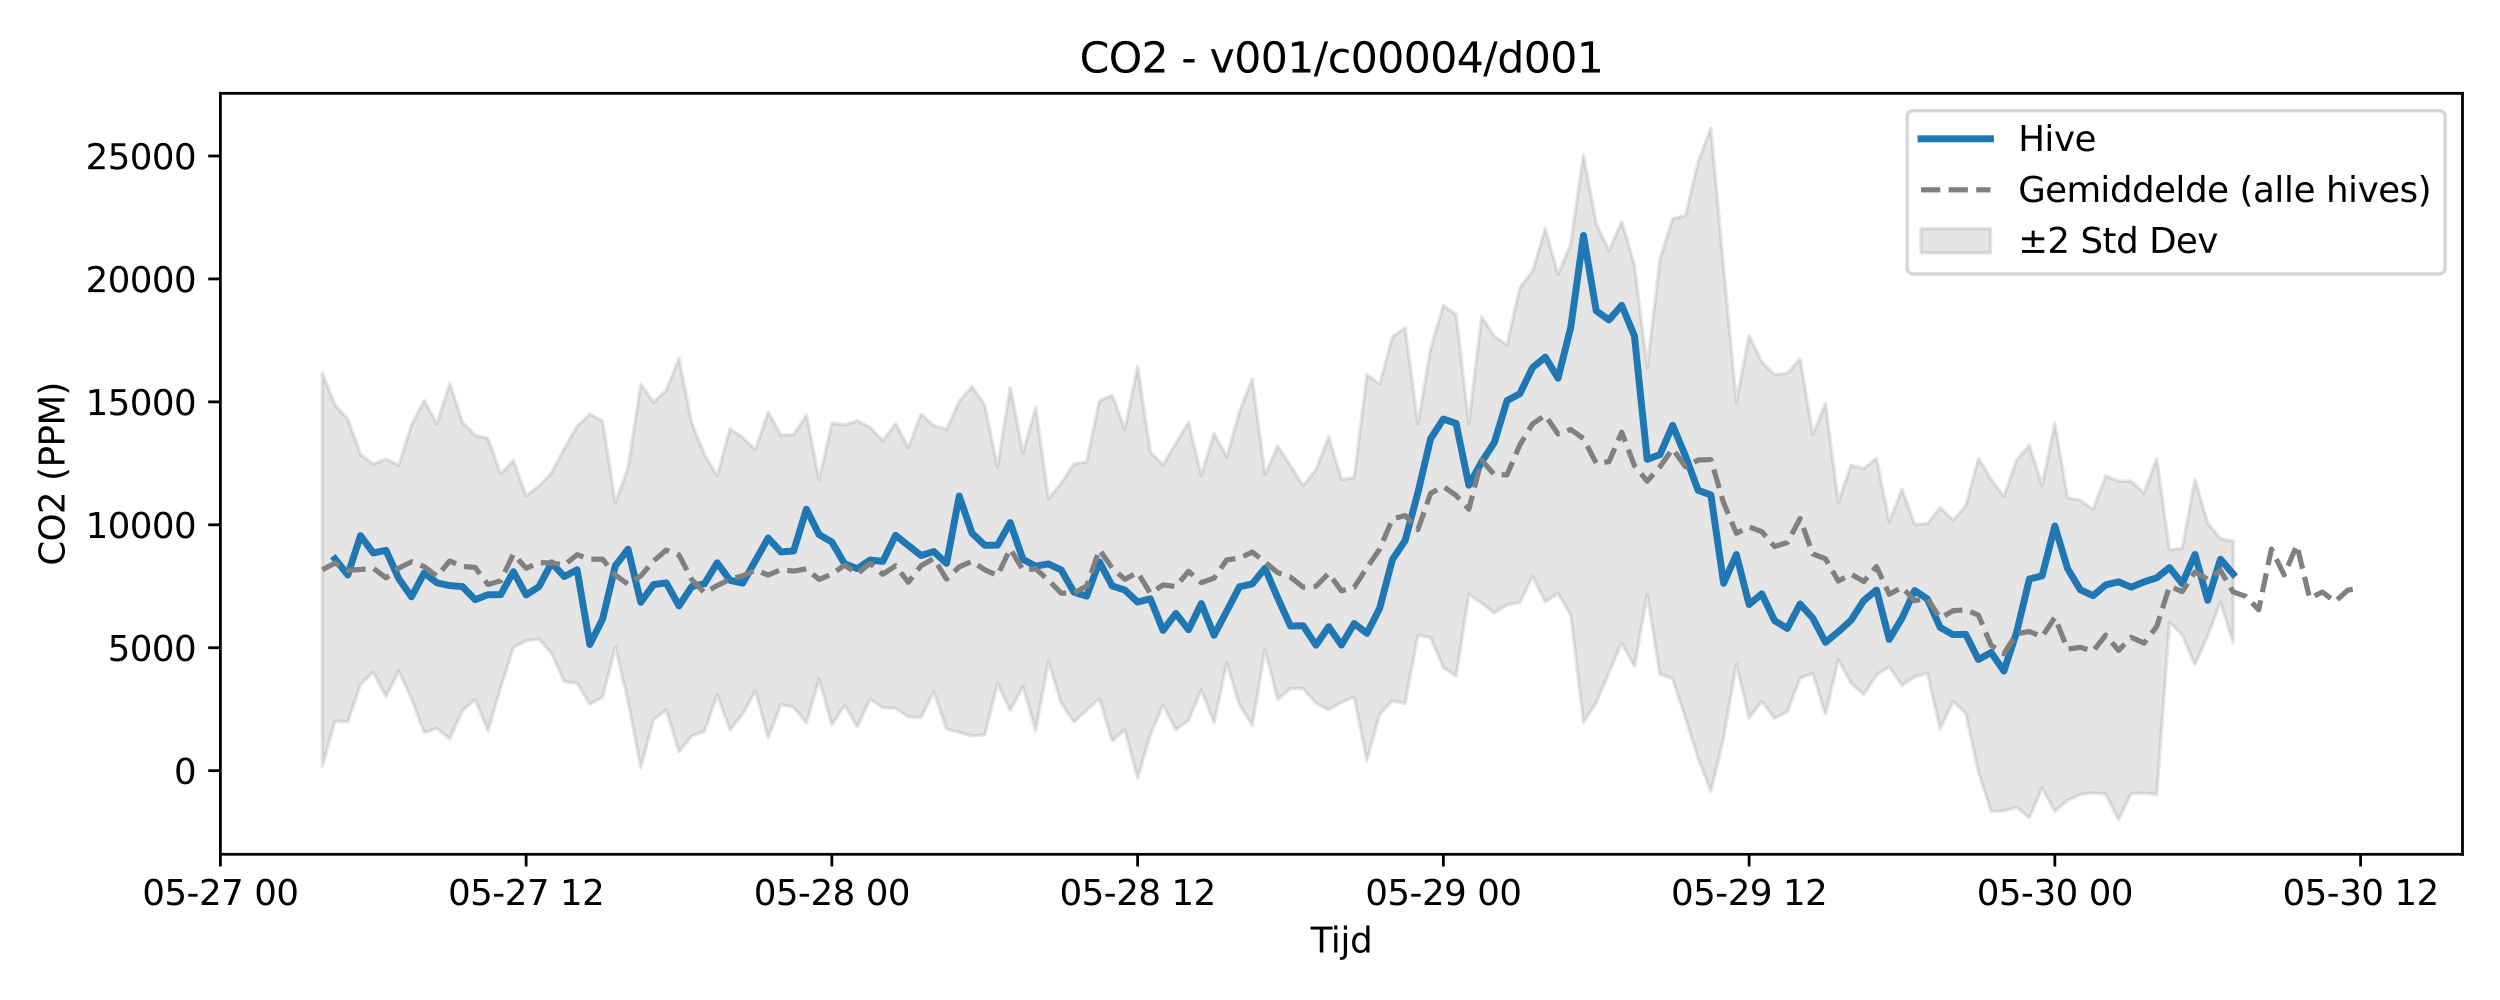 <?xml version="1.0" encoding="utf-8" standalone="no"?>
<!DOCTYPE svg PUBLIC "-//W3C//DTD SVG 1.1//EN"
  "http://www.w3.org/Graphics/SVG/1.1/DTD/svg11.dtd">
<svg xmlns:xlink="http://www.w3.org/1999/xlink" width="720pt" height="288pt" viewBox="0 0 720 288" xmlns="http://www.w3.org/2000/svg" version="1.1">
 <defs>
  <style type="text/css">*{stroke-linejoin: round; stroke-linecap: butt}</style>
 </defs>
 <g id="figure_1">
  <g id="patch_1">
   <path d="M 0 288 
L 720 288 
L 720 0 
L 0 0 
z
" style="fill: #ffffff"/>
  </g>
  <g id="axes_1">
   <g id="patch_2">
    <path d="M 63.47 246.04 
L 709.2 246.04 
L 709.2 26.88 
L 63.47 26.88 
z
" style="fill: #ffffff"/>
   </g>
   <g id="FillBetweenPolyCollection_1">
    <defs>
     <path id="mf452b718b9" d="M 92.821 -180.605 
L 92.821 -67.205 
L 96.49 -80.352 
L 100.159 -80.079 
L 103.828 -90.884 
L 107.497 -94.434 
L 111.166 -87.355 
L 114.835 -94.795 
L 118.504 -86.81 
L 122.173 -77.011 
L 125.842 -78.221 
L 129.511 -75.209 
L 133.179 -83.347 
L 136.848 -86.544 
L 140.517 -77.57 
L 144.186 -89.928 
L 147.855 -101.515 
L 151.524 -103.474 
L 155.193 -103.952 
L 158.862 -99.806 
L 162.531 -91.634 
L 166.2 -91.291 
L 169.869 -85.16 
L 173.538 -87.204 
L 177.207 -101.662 
L 180.875 -86.155 
L 184.544 -66.9 
L 188.213 -80.777 
L 191.882 -83.498 
L 195.551 -71.537 
L 199.22 -76.004 
L 202.889 -77.448 
L 206.558 -87.872 
L 210.227 -77.842 
L 213.896 -82.345 
L 217.565 -89.083 
L 221.234 -75.533 
L 224.903 -85.14 
L 228.571 -84.278 
L 232.24 -79.847 
L 235.909 -92.404 
L 239.578 -79.21 
L 243.247 -84.878 
L 246.916 -78.682 
L 250.585 -86.652 
L 254.254 -84.161 
L 257.923 -84.034 
L 261.592 -81.567 
L 265.261 -81.365 
L 268.93 -88.847 
L 272.598 -78.066 
L 276.267 -77.091 
L 279.936 -76.034 
L 283.605 -76.361 
L 287.274 -91.147 
L 290.943 -83.433 
L 294.612 -90.25 
L 298.281 -77.63 
L 301.95 -97.513 
L 305.619 -85.509 
L 309.288 -80.078 
L 312.957 -83.429 
L 316.626 -86.857 
L 320.294 -74.6 
L 323.963 -77.876 
L 327.632 -63.833 
L 331.301 -76.466 
L 334.97 -84.941 
L 338.639 -77.831 
L 342.308 -80.529 
L 345.977 -89.339 
L 349.646 -79.863 
L 353.315 -97.109 
L 356.984 -84.998 
L 360.653 -79.136 
L 364.321 -100.912 
L 367.99 -86.602 
L 371.659 -89.736 
L 375.328 -89.649 
L 378.997 -85.564 
L 382.666 -83.564 
L 386.335 -85.782 
L 390.004 -87.259 
L 393.673 -68.978 
L 397.342 -82.299 
L 401.011 -86.182 
L 404.68 -85.437 
L 408.349 -105.069 
L 412.017 -104.347 
L 415.686 -95.779 
L 419.355 -93.243 
L 423.024 -116.893 
L 426.693 -114.273 
L 430.362 -111.429 
L 434.031 -113.856 
L 437.7 -114.488 
L 441.369 -121.96 
L 445.038 -114.664 
L 448.707 -117.156 
L 452.376 -110.87 
L 456.044 -79.967 
L 459.713 -85.625 
L 463.382 -94.312 
L 467.051 -102.833 
L 470.72 -96.099 
L 474.389 -116.705 
L 478.058 -93.804 
L 481.727 -92.468 
L 485.396 -81.259 
L 489.065 -69.611 
L 492.734 -60.109 
L 496.403 -75.412 
L 500.072 -96.716 
L 503.74 -81.262 
L 507.409 -86.041 
L 511.078 -81.113 
L 514.747 -82.991 
L 518.416 -92.657 
L 522.085 -94.138 
L 525.754 -82.275 
L 529.423 -98.045 
L 533.092 -91.277 
L 536.761 -87.969 
L 540.43 -93.651 
L 544.099 -96.01 
L 547.768 -90.601 
L 551.436 -93.094 
L 555.105 -94.048 
L 558.774 -78.069 
L 562.443 -86.016 
L 566.112 -82.628 
L 569.781 -65.707 
L 573.45 -54.339 
L 577.119 -54.461 
L 580.788 -55.459 
L 584.457 -52.501 
L 588.126 -61.115 
L 591.795 -54.351 
L 595.463 -57.474 
L 599.132 -59.194 
L 602.801 -59.665 
L 606.47 -59.236 
L 610.139 -51.922 
L 613.808 -59.51 
L 617.477 -59.519 
L 621.146 -59.185 
L 624.815 -108.754 
L 628.484 -105.148 
L 632.153 -96.533 
L 635.822 -104.92 
L 639.491 -114.615 
L 643.159 -102.9 
L 643.159 -132.134 
L 643.159 -132.134 
L 639.491 -132.834 
L 635.822 -137.356 
L 632.153 -149.985 
L 628.484 -130.087 
L 624.815 -129.614 
L 621.146 -155.959 
L 617.477 -146.004 
L 613.808 -149.406 
L 610.139 -149.436 
L 606.47 -150.958 
L 602.801 -141.299 
L 599.132 -143.921 
L 595.463 -144.647 
L 591.795 -166.044 
L 588.126 -148.123 
L 584.457 -159.74 
L 580.788 -155.511 
L 577.119 -144.999 
L 573.45 -149.956 
L 569.781 -155.989 
L 566.112 -142.169 
L 562.443 -138.175 
L 558.774 -141.848 
L 555.105 -137.223 
L 551.436 -136.939 
L 547.768 -147.134 
L 544.099 -137.682 
L 540.43 -156.021 
L 536.761 -153.066 
L 533.092 -154.062 
L 529.423 -143.249 
L 525.754 -171.839 
L 522.085 -162.817 
L 518.416 -184.66 
L 514.747 -180.505 
L 511.078 -180.117 
L 507.409 -183.712 
L 503.74 -191.276 
L 500.072 -172.127 
L 496.403 -210.959 
L 492.734 -251.158 
L 489.065 -241.408 
L 485.396 -225.926 
L 481.727 -225.001 
L 478.058 -213.296 
L 474.389 -182.097 
L 470.72 -211.705 
L 467.051 -224.202 
L 463.382 -215.77 
L 459.713 -223.6 
L 456.044 -243.381 
L 452.376 -217.744 
L 448.707 -208.855 
L 445.038 -222.185 
L 441.369 -209.898 
L 437.7 -205.158 
L 434.031 -188.669 
L 430.362 -191.163 
L 426.693 -196.76 
L 423.024 -165.791 
L 419.355 -197.408 
L 415.686 -199.968 
L 412.017 -187.496 
L 408.349 -165.863 
L 404.68 -193.607 
L 401.011 -190.905 
L 397.342 -177.331 
L 393.673 -180.1 
L 390.004 -150.426 
L 386.335 -149.907 
L 382.666 -162.236 
L 378.997 -152.732 
L 375.328 -148.13 
L 371.659 -153.864 
L 367.99 -159.556 
L 364.321 -151.336 
L 360.653 -178.876 
L 356.984 -169.478 
L 353.315 -156.447 
L 349.646 -163.149 
L 345.977 -151.06 
L 342.308 -166.396 
L 338.639 -160.348 
L 334.97 -154.122 
L 331.301 -157.829 
L 327.632 -182.429 
L 323.963 -164.435 
L 320.294 -174.186 
L 316.626 -172.56 
L 312.957 -155.024 
L 309.288 -154.322 
L 305.619 -148.813 
L 301.95 -144.352 
L 298.281 -170.691 
L 294.612 -157.504 
L 290.943 -176.449 
L 287.274 -153.391 
L 283.605 -171.41 
L 279.936 -176.645 
L 276.267 -172.44 
L 272.598 -164.359 
L 268.93 -165.436 
L 265.261 -168.775 
L 261.592 -159.021 
L 257.923 -166.053 
L 254.254 -161.055 
L 250.585 -164.935 
L 246.916 -166.779 
L 243.247 -165.581 
L 239.578 -166.134 
L 235.909 -149.813 
L 232.24 -168.463 
L 228.571 -162.782 
L 224.903 -162.73 
L 221.234 -169.278 
L 217.565 -158.537 
L 213.896 -161.987 
L 210.227 -164.539 
L 206.558 -150.838 
L 202.889 -157.084 
L 199.22 -166.16 
L 195.551 -184.771 
L 191.882 -175.615 
L 188.213 -172.114 
L 184.544 -177.334 
L 180.875 -153.309 
L 177.207 -143.114 
L 173.538 -166.723 
L 169.869 -168.718 
L 166.2 -165.216 
L 162.531 -158.896 
L 158.862 -151.909 
L 155.193 -148.005 
L 151.524 -145.187 
L 147.855 -155.361 
L 144.186 -151.526 
L 140.517 -161.764 
L 136.848 -162.598 
L 133.179 -166.408 
L 129.511 -177.631 
L 125.842 -165.878 
L 122.173 -172.642 
L 118.504 -165.562 
L 114.835 -153.962 
L 111.166 -155.771 
L 107.497 -154.308 
L 103.828 -157.093 
L 100.159 -167.416 
L 96.49 -171.3 
L 92.821 -180.605 
z
" style="stroke: #808080; stroke-opacity: 0.2"/>
    </defs>
    <g clip-path="url(#p6fb3790e19)">
     <use xlink:href="#mf452b718b9" x="0" y="288" style="fill: #808080; fill-opacity: 0.2; stroke: #808080; stroke-opacity: 0.2"/>
    </g>
   </g>
   <g id="matplotlib.axis_1">
    <g id="xtick_1">
     <g id="line2d_1">
      <defs>
       <path id="mcb2c4ad301" d="M 0 0 
L 0 3.5 
" style="stroke: #000000; stroke-width: 0.8"/>
      </defs>
      <g>
       <use xlink:href="#mcb2c4ad301" x="63.47" y="246.04" style="stroke: #000000; stroke-width: 0.8"/>
      </g>
     </g>
     <g id="text_1">
      <!-- 05-27 00 -->
      <g transform="translate(40.99 260.638) scale(0.1 -0.1)">
       <defs>
        <path id="DejaVuSans-30" d="M 2034 4250 
Q 1547 4250 1301 3770 
Q 1056 3291 1056 2328 
Q 1056 1369 1301 889 
Q 1547 409 2034 409 
Q 2525 409 2770 889 
Q 3016 1369 3016 2328 
Q 3016 3291 2770 3770 
Q 2525 4250 2034 4250 
z
M 2034 4750 
Q 2819 4750 3233 4129 
Q 3647 3509 3647 2328 
Q 3647 1150 3233 529 
Q 2819 -91 2034 -91 
Q 1250 -91 836 529 
Q 422 1150 422 2328 
Q 422 3509 836 4129 
Q 1250 4750 2034 4750 
z
" transform="scale(0.016)"/>
        <path id="DejaVuSans-35" d="M 691 4666 
L 3169 4666 
L 3169 4134 
L 1269 4134 
L 1269 2991 
Q 1406 3038 1543 3061 
Q 1681 3084 1819 3084 
Q 2600 3084 3056 2656 
Q 3513 2228 3513 1497 
Q 3513 744 3044 326 
Q 2575 -91 1722 -91 
Q 1428 -91 1123 -41 
Q 819 9 494 109 
L 494 744 
Q 775 591 1075 516 
Q 1375 441 1709 441 
Q 2250 441 2565 725 
Q 2881 1009 2881 1497 
Q 2881 1984 2565 2268 
Q 2250 2553 1709 2553 
Q 1456 2553 1204 2497 
Q 953 2441 691 2322 
L 691 4666 
z
" transform="scale(0.016)"/>
        <path id="DejaVuSans-2d" d="M 313 2009 
L 1997 2009 
L 1997 1497 
L 313 1497 
L 313 2009 
z
" transform="scale(0.016)"/>
        <path id="DejaVuSans-32" d="M 1228 531 
L 3431 531 
L 3431 0 
L 469 0 
L 469 531 
Q 828 903 1448 1529 
Q 2069 2156 2228 2338 
Q 2531 2678 2651 2914 
Q 2772 3150 2772 3378 
Q 2772 3750 2511 3984 
Q 2250 4219 1831 4219 
Q 1534 4219 1204 4116 
Q 875 4013 500 3803 
L 500 4441 
Q 881 4594 1212 4672 
Q 1544 4750 1819 4750 
Q 2544 4750 2975 4387 
Q 3406 4025 3406 3419 
Q 3406 3131 3298 2873 
Q 3191 2616 2906 2266 
Q 2828 2175 2409 1742 
Q 1991 1309 1228 531 
z
" transform="scale(0.016)"/>
        <path id="DejaVuSans-37" d="M 525 4666 
L 3525 4666 
L 3525 4397 
L 1831 0 
L 1172 0 
L 2766 4134 
L 525 4134 
L 525 4666 
z
" transform="scale(0.016)"/>
        <path id="DejaVuSans-20" transform="scale(0.016)"/>
       </defs>
       <use xlink:href="#DejaVuSans-30"/>
       <use xlink:href="#DejaVuSans-35" transform="translate(63.623 0)"/>
       <use xlink:href="#DejaVuSans-2d" transform="translate(127.246 0)"/>
       <use xlink:href="#DejaVuSans-32" transform="translate(163.33 0)"/>
       <use xlink:href="#DejaVuSans-37" transform="translate(226.953 0)"/>
       <use xlink:href="#DejaVuSans-20" transform="translate(290.576 0)"/>
       <use xlink:href="#DejaVuSans-30" transform="translate(322.363 0)"/>
       <use xlink:href="#DejaVuSans-30" transform="translate(385.986 0)"/>
      </g>
     </g>
    </g>
    <g id="xtick_2">
     <g id="line2d_2">
      <g>
       <use xlink:href="#mcb2c4ad301" x="151.524" y="246.04" style="stroke: #000000; stroke-width: 0.8"/>
      </g>
     </g>
     <g id="text_2">
      <!-- 05-27 12 -->
      <g transform="translate(129.044 260.638) scale(0.1 -0.1)">
       <defs>
        <path id="DejaVuSans-31" d="M 794 531 
L 1825 531 
L 1825 4091 
L 703 3866 
L 703 4441 
L 1819 4666 
L 2450 4666 
L 2450 531 
L 3481 531 
L 3481 0 
L 794 0 
L 794 531 
z
" transform="scale(0.016)"/>
       </defs>
       <use xlink:href="#DejaVuSans-30"/>
       <use xlink:href="#DejaVuSans-35" transform="translate(63.623 0)"/>
       <use xlink:href="#DejaVuSans-2d" transform="translate(127.246 0)"/>
       <use xlink:href="#DejaVuSans-32" transform="translate(163.33 0)"/>
       <use xlink:href="#DejaVuSans-37" transform="translate(226.953 0)"/>
       <use xlink:href="#DejaVuSans-20" transform="translate(290.576 0)"/>
       <use xlink:href="#DejaVuSans-31" transform="translate(322.363 0)"/>
       <use xlink:href="#DejaVuSans-32" transform="translate(385.986 0)"/>
      </g>
     </g>
    </g>
    <g id="xtick_3">
     <g id="line2d_3">
      <g>
       <use xlink:href="#mcb2c4ad301" x="239.578" y="246.04" style="stroke: #000000; stroke-width: 0.8"/>
      </g>
     </g>
     <g id="text_3">
      <!-- 05-28 00 -->
      <g transform="translate(217.098 260.638) scale(0.1 -0.1)">
       <defs>
        <path id="DejaVuSans-38" d="M 2034 2216 
Q 1584 2216 1326 1975 
Q 1069 1734 1069 1313 
Q 1069 891 1326 650 
Q 1584 409 2034 409 
Q 2484 409 2743 651 
Q 3003 894 3003 1313 
Q 3003 1734 2745 1975 
Q 2488 2216 2034 2216 
z
M 1403 2484 
Q 997 2584 770 2862 
Q 544 3141 544 3541 
Q 544 4100 942 4425 
Q 1341 4750 2034 4750 
Q 2731 4750 3128 4425 
Q 3525 4100 3525 3541 
Q 3525 3141 3298 2862 
Q 3072 2584 2669 2484 
Q 3125 2378 3379 2068 
Q 3634 1759 3634 1313 
Q 3634 634 3220 271 
Q 2806 -91 2034 -91 
Q 1263 -91 848 271 
Q 434 634 434 1313 
Q 434 1759 690 2068 
Q 947 2378 1403 2484 
z
M 1172 3481 
Q 1172 3119 1398 2916 
Q 1625 2713 2034 2713 
Q 2441 2713 2670 2916 
Q 2900 3119 2900 3481 
Q 2900 3844 2670 4047 
Q 2441 4250 2034 4250 
Q 1625 4250 1398 4047 
Q 1172 3844 1172 3481 
z
" transform="scale(0.016)"/>
       </defs>
       <use xlink:href="#DejaVuSans-30"/>
       <use xlink:href="#DejaVuSans-35" transform="translate(63.623 0)"/>
       <use xlink:href="#DejaVuSans-2d" transform="translate(127.246 0)"/>
       <use xlink:href="#DejaVuSans-32" transform="translate(163.33 0)"/>
       <use xlink:href="#DejaVuSans-38" transform="translate(226.953 0)"/>
       <use xlink:href="#DejaVuSans-20" transform="translate(290.576 0)"/>
       <use xlink:href="#DejaVuSans-30" transform="translate(322.363 0)"/>
       <use xlink:href="#DejaVuSans-30" transform="translate(385.986 0)"/>
      </g>
     </g>
    </g>
    <g id="xtick_4">
     <g id="line2d_4">
      <g>
       <use xlink:href="#mcb2c4ad301" x="327.632" y="246.04" style="stroke: #000000; stroke-width: 0.8"/>
      </g>
     </g>
     <g id="text_4">
      <!-- 05-28 12 -->
      <g transform="translate(305.152 260.638) scale(0.1 -0.1)">
       <use xlink:href="#DejaVuSans-30"/>
       <use xlink:href="#DejaVuSans-35" transform="translate(63.623 0)"/>
       <use xlink:href="#DejaVuSans-2d" transform="translate(127.246 0)"/>
       <use xlink:href="#DejaVuSans-32" transform="translate(163.33 0)"/>
       <use xlink:href="#DejaVuSans-38" transform="translate(226.953 0)"/>
       <use xlink:href="#DejaVuSans-20" transform="translate(290.576 0)"/>
       <use xlink:href="#DejaVuSans-31" transform="translate(322.363 0)"/>
       <use xlink:href="#DejaVuSans-32" transform="translate(385.986 0)"/>
      </g>
     </g>
    </g>
    <g id="xtick_5">
     <g id="line2d_5">
      <g>
       <use xlink:href="#mcb2c4ad301" x="415.686" y="246.04" style="stroke: #000000; stroke-width: 0.8"/>
      </g>
     </g>
     <g id="text_5">
      <!-- 05-29 00 -->
      <g transform="translate(393.206 260.638) scale(0.1 -0.1)">
       <defs>
        <path id="DejaVuSans-39" d="M 703 97 
L 703 672 
Q 941 559 1184 500 
Q 1428 441 1663 441 
Q 2288 441 2617 861 
Q 2947 1281 2994 2138 
Q 2813 1869 2534 1725 
Q 2256 1581 1919 1581 
Q 1219 1581 811 2004 
Q 403 2428 403 3163 
Q 403 3881 828 4315 
Q 1253 4750 1959 4750 
Q 2769 4750 3195 4129 
Q 3622 3509 3622 2328 
Q 3622 1225 3098 567 
Q 2575 -91 1691 -91 
Q 1453 -91 1209 -44 
Q 966 3 703 97 
z
M 1959 2075 
Q 2384 2075 2632 2365 
Q 2881 2656 2881 3163 
Q 2881 3666 2632 3958 
Q 2384 4250 1959 4250 
Q 1534 4250 1286 3958 
Q 1038 3666 1038 3163 
Q 1038 2656 1286 2365 
Q 1534 2075 1959 2075 
z
" transform="scale(0.016)"/>
       </defs>
       <use xlink:href="#DejaVuSans-30"/>
       <use xlink:href="#DejaVuSans-35" transform="translate(63.623 0)"/>
       <use xlink:href="#DejaVuSans-2d" transform="translate(127.246 0)"/>
       <use xlink:href="#DejaVuSans-32" transform="translate(163.33 0)"/>
       <use xlink:href="#DejaVuSans-39" transform="translate(226.953 0)"/>
       <use xlink:href="#DejaVuSans-20" transform="translate(290.576 0)"/>
       <use xlink:href="#DejaVuSans-30" transform="translate(322.363 0)"/>
       <use xlink:href="#DejaVuSans-30" transform="translate(385.986 0)"/>
      </g>
     </g>
    </g>
    <g id="xtick_6">
     <g id="line2d_6">
      <g>
       <use xlink:href="#mcb2c4ad301" x="503.74" y="246.04" style="stroke: #000000; stroke-width: 0.8"/>
      </g>
     </g>
     <g id="text_6">
      <!-- 05-29 12 -->
      <g transform="translate(481.26 260.638) scale(0.1 -0.1)">
       <use xlink:href="#DejaVuSans-30"/>
       <use xlink:href="#DejaVuSans-35" transform="translate(63.623 0)"/>
       <use xlink:href="#DejaVuSans-2d" transform="translate(127.246 0)"/>
       <use xlink:href="#DejaVuSans-32" transform="translate(163.33 0)"/>
       <use xlink:href="#DejaVuSans-39" transform="translate(226.953 0)"/>
       <use xlink:href="#DejaVuSans-20" transform="translate(290.576 0)"/>
       <use xlink:href="#DejaVuSans-31" transform="translate(322.363 0)"/>
       <use xlink:href="#DejaVuSans-32" transform="translate(385.986 0)"/>
      </g>
     </g>
    </g>
    <g id="xtick_7">
     <g id="line2d_7">
      <g>
       <use xlink:href="#mcb2c4ad301" x="591.795" y="246.04" style="stroke: #000000; stroke-width: 0.8"/>
      </g>
     </g>
     <g id="text_7">
      <!-- 05-30 00 -->
      <g transform="translate(569.314 260.638) scale(0.1 -0.1)">
       <defs>
        <path id="DejaVuSans-33" d="M 2597 2516 
Q 3050 2419 3304 2112 
Q 3559 1806 3559 1356 
Q 3559 666 3084 287 
Q 2609 -91 1734 -91 
Q 1441 -91 1130 -33 
Q 819 25 488 141 
L 488 750 
Q 750 597 1062 519 
Q 1375 441 1716 441 
Q 2309 441 2620 675 
Q 2931 909 2931 1356 
Q 2931 1769 2642 2001 
Q 2353 2234 1838 2234 
L 1294 2234 
L 1294 2753 
L 1863 2753 
Q 2328 2753 2575 2939 
Q 2822 3125 2822 3475 
Q 2822 3834 2567 4026 
Q 2313 4219 1838 4219 
Q 1578 4219 1281 4162 
Q 984 4106 628 3988 
L 628 4550 
Q 988 4650 1302 4700 
Q 1616 4750 1894 4750 
Q 2613 4750 3031 4423 
Q 3450 4097 3450 3541 
Q 3450 3153 3228 2886 
Q 3006 2619 2597 2516 
z
" transform="scale(0.016)"/>
       </defs>
       <use xlink:href="#DejaVuSans-30"/>
       <use xlink:href="#DejaVuSans-35" transform="translate(63.623 0)"/>
       <use xlink:href="#DejaVuSans-2d" transform="translate(127.246 0)"/>
       <use xlink:href="#DejaVuSans-33" transform="translate(163.33 0)"/>
       <use xlink:href="#DejaVuSans-30" transform="translate(226.953 0)"/>
       <use xlink:href="#DejaVuSans-20" transform="translate(290.576 0)"/>
       <use xlink:href="#DejaVuSans-30" transform="translate(322.363 0)"/>
       <use xlink:href="#DejaVuSans-30" transform="translate(385.986 0)"/>
      </g>
     </g>
    </g>
    <g id="xtick_8">
     <g id="line2d_8">
      <g>
       <use xlink:href="#mcb2c4ad301" x="679.849" y="246.04" style="stroke: #000000; stroke-width: 0.8"/>
      </g>
     </g>
     <g id="text_8">
      <!-- 05-30 12 -->
      <g transform="translate(657.368 260.638) scale(0.1 -0.1)">
       <use xlink:href="#DejaVuSans-30"/>
       <use xlink:href="#DejaVuSans-35" transform="translate(63.623 0)"/>
       <use xlink:href="#DejaVuSans-2d" transform="translate(127.246 0)"/>
       <use xlink:href="#DejaVuSans-33" transform="translate(163.33 0)"/>
       <use xlink:href="#DejaVuSans-30" transform="translate(226.953 0)"/>
       <use xlink:href="#DejaVuSans-20" transform="translate(290.576 0)"/>
       <use xlink:href="#DejaVuSans-31" transform="translate(322.363 0)"/>
       <use xlink:href="#DejaVuSans-32" transform="translate(385.986 0)"/>
      </g>
     </g>
    </g>
    <g id="text_9">
     <!-- Tijd -->
     <g transform="translate(377.485 274.317) scale(0.1 -0.1)">
      <defs>
       <path id="DejaVuSans-54" d="M -19 4666 
L 3928 4666 
L 3928 4134 
L 2272 4134 
L 2272 0 
L 1638 0 
L 1638 4134 
L -19 4134 
L -19 4666 
z
" transform="scale(0.016)"/>
       <path id="DejaVuSans-69" d="M 603 3500 
L 1178 3500 
L 1178 0 
L 603 0 
L 603 3500 
z
M 603 4863 
L 1178 4863 
L 1178 4134 
L 603 4134 
L 603 4863 
z
" transform="scale(0.016)"/>
       <path id="DejaVuSans-6a" d="M 603 3500 
L 1178 3500 
L 1178 -63 
Q 1178 -731 923 -1031 
Q 669 -1331 103 -1331 
L -116 -1331 
L -116 -844 
L 38 -844 
Q 366 -844 484 -692 
Q 603 -541 603 -63 
L 603 3500 
z
M 603 4863 
L 1178 4863 
L 1178 4134 
L 603 4134 
L 603 4863 
z
" transform="scale(0.016)"/>
       <path id="DejaVuSans-64" d="M 2906 2969 
L 2906 4863 
L 3481 4863 
L 3481 0 
L 2906 0 
L 2906 525 
Q 2725 213 2448 61 
Q 2172 -91 1784 -91 
Q 1150 -91 751 415 
Q 353 922 353 1747 
Q 353 2572 751 3078 
Q 1150 3584 1784 3584 
Q 2172 3584 2448 3432 
Q 2725 3281 2906 2969 
z
M 947 1747 
Q 947 1113 1208 752 
Q 1469 391 1925 391 
Q 2381 391 2643 752 
Q 2906 1113 2906 1747 
Q 2906 2381 2643 2742 
Q 2381 3103 1925 3103 
Q 1469 3103 1208 2742 
Q 947 2381 947 1747 
z
" transform="scale(0.016)"/>
      </defs>
      <use xlink:href="#DejaVuSans-54"/>
      <use xlink:href="#DejaVuSans-69" transform="translate(57.959 0)"/>
      <use xlink:href="#DejaVuSans-6a" transform="translate(85.742 0)"/>
      <use xlink:href="#DejaVuSans-64" transform="translate(113.525 0)"/>
     </g>
    </g>
   </g>
   <g id="matplotlib.axis_2">
    <g id="ytick_1">
     <g id="line2d_9">
      <defs>
       <path id="m59d3bceb6b" d="M 0 0 
L -3.5 0 
" style="stroke: #000000; stroke-width: 0.8"/>
      </defs>
      <g>
       <use xlink:href="#m59d3bceb6b" x="63.47" y="221.953" style="stroke: #000000; stroke-width: 0.8"/>
      </g>
     </g>
     <g id="text_10">
      <!-- 0 -->
      <g transform="translate(50.108 225.752) scale(0.1 -0.1)">
       <use xlink:href="#DejaVuSans-30"/>
      </g>
     </g>
    </g>
    <g id="ytick_2">
     <g id="line2d_10">
      <g>
       <use xlink:href="#m59d3bceb6b" x="63.47" y="186.549" style="stroke: #000000; stroke-width: 0.8"/>
      </g>
     </g>
     <g id="text_11">
      <!-- 5000 -->
      <g transform="translate(31.02 190.348) scale(0.1 -0.1)">
       <use xlink:href="#DejaVuSans-35"/>
       <use xlink:href="#DejaVuSans-30" transform="translate(63.623 0)"/>
       <use xlink:href="#DejaVuSans-30" transform="translate(127.246 0)"/>
       <use xlink:href="#DejaVuSans-30" transform="translate(190.869 0)"/>
      </g>
     </g>
    </g>
    <g id="ytick_3">
     <g id="line2d_11">
      <g>
       <use xlink:href="#m59d3bceb6b" x="63.47" y="151.144" style="stroke: #000000; stroke-width: 0.8"/>
      </g>
     </g>
     <g id="text_12">
      <!-- 10000 -->
      <g transform="translate(24.657 154.943) scale(0.1 -0.1)">
       <use xlink:href="#DejaVuSans-31"/>
       <use xlink:href="#DejaVuSans-30" transform="translate(63.623 0)"/>
       <use xlink:href="#DejaVuSans-30" transform="translate(127.246 0)"/>
       <use xlink:href="#DejaVuSans-30" transform="translate(190.869 0)"/>
       <use xlink:href="#DejaVuSans-30" transform="translate(254.492 0)"/>
      </g>
     </g>
    </g>
    <g id="ytick_4">
     <g id="line2d_12">
      <g>
       <use xlink:href="#m59d3bceb6b" x="63.47" y="115.739" style="stroke: #000000; stroke-width: 0.8"/>
      </g>
     </g>
     <g id="text_13">
      <!-- 15000 -->
      <g transform="translate(24.657 119.539) scale(0.1 -0.1)">
       <use xlink:href="#DejaVuSans-31"/>
       <use xlink:href="#DejaVuSans-35" transform="translate(63.623 0)"/>
       <use xlink:href="#DejaVuSans-30" transform="translate(127.246 0)"/>
       <use xlink:href="#DejaVuSans-30" transform="translate(190.869 0)"/>
       <use xlink:href="#DejaVuSans-30" transform="translate(254.492 0)"/>
      </g>
     </g>
    </g>
    <g id="ytick_5">
     <g id="line2d_13">
      <g>
       <use xlink:href="#m59d3bceb6b" x="63.47" y="80.335" style="stroke: #000000; stroke-width: 0.8"/>
      </g>
     </g>
     <g id="text_14">
      <!-- 20000 -->
      <g transform="translate(24.657 84.134) scale(0.1 -0.1)">
       <use xlink:href="#DejaVuSans-32"/>
       <use xlink:href="#DejaVuSans-30" transform="translate(63.623 0)"/>
       <use xlink:href="#DejaVuSans-30" transform="translate(127.246 0)"/>
       <use xlink:href="#DejaVuSans-30" transform="translate(190.869 0)"/>
       <use xlink:href="#DejaVuSans-30" transform="translate(254.492 0)"/>
      </g>
     </g>
    </g>
    <g id="ytick_6">
     <g id="line2d_14">
      <g>
       <use xlink:href="#m59d3bceb6b" x="63.47" y="44.93" style="stroke: #000000; stroke-width: 0.8"/>
      </g>
     </g>
     <g id="text_15">
      <!-- 25000 -->
      <g transform="translate(24.657 48.729) scale(0.1 -0.1)">
       <use xlink:href="#DejaVuSans-32"/>
       <use xlink:href="#DejaVuSans-35" transform="translate(63.623 0)"/>
       <use xlink:href="#DejaVuSans-30" transform="translate(127.246 0)"/>
       <use xlink:href="#DejaVuSans-30" transform="translate(190.869 0)"/>
       <use xlink:href="#DejaVuSans-30" transform="translate(254.492 0)"/>
      </g>
     </g>
    </g>
    <g id="text_16">
     <!-- CO2 (PPM) -->
     <g transform="translate(18.578 162.903) rotate(-90) scale(0.1 -0.1)">
      <defs>
       <path id="DejaVuSans-43" d="M 4122 4306 
L 4122 3641 
Q 3803 3938 3442 4084 
Q 3081 4231 2675 4231 
Q 1875 4231 1450 3742 
Q 1025 3253 1025 2328 
Q 1025 1406 1450 917 
Q 1875 428 2675 428 
Q 3081 428 3442 575 
Q 3803 722 4122 1019 
L 4122 359 
Q 3791 134 3420 21 
Q 3050 -91 2638 -91 
Q 1578 -91 968 557 
Q 359 1206 359 2328 
Q 359 3453 968 4101 
Q 1578 4750 2638 4750 
Q 3056 4750 3426 4639 
Q 3797 4528 4122 4306 
z
" transform="scale(0.016)"/>
       <path id="DejaVuSans-4f" d="M 2522 4238 
Q 1834 4238 1429 3725 
Q 1025 3213 1025 2328 
Q 1025 1447 1429 934 
Q 1834 422 2522 422 
Q 3209 422 3611 934 
Q 4013 1447 4013 2328 
Q 4013 3213 3611 3725 
Q 3209 4238 2522 4238 
z
M 2522 4750 
Q 3503 4750 4090 4092 
Q 4678 3434 4678 2328 
Q 4678 1225 4090 567 
Q 3503 -91 2522 -91 
Q 1538 -91 948 565 
Q 359 1222 359 2328 
Q 359 3434 948 4092 
Q 1538 4750 2522 4750 
z
" transform="scale(0.016)"/>
       <path id="DejaVuSans-28" d="M 1984 4856 
Q 1566 4138 1362 3434 
Q 1159 2731 1159 2009 
Q 1159 1288 1364 580 
Q 1569 -128 1984 -844 
L 1484 -844 
Q 1016 -109 783 600 
Q 550 1309 550 2009 
Q 550 2706 781 3412 
Q 1013 4119 1484 4856 
L 1984 4856 
z
" transform="scale(0.016)"/>
       <path id="DejaVuSans-50" d="M 1259 4147 
L 1259 2394 
L 2053 2394 
Q 2494 2394 2734 2622 
Q 2975 2850 2975 3272 
Q 2975 3691 2734 3919 
Q 2494 4147 2053 4147 
L 1259 4147 
z
M 628 4666 
L 2053 4666 
Q 2838 4666 3239 4311 
Q 3641 3956 3641 3272 
Q 3641 2581 3239 2228 
Q 2838 1875 2053 1875 
L 1259 1875 
L 1259 0 
L 628 0 
L 628 4666 
z
" transform="scale(0.016)"/>
       <path id="DejaVuSans-4d" d="M 628 4666 
L 1569 4666 
L 2759 1491 
L 3956 4666 
L 4897 4666 
L 4897 0 
L 4281 0 
L 4281 4097 
L 3078 897 
L 2444 897 
L 1241 4097 
L 1241 0 
L 628 0 
L 628 4666 
z
" transform="scale(0.016)"/>
       <path id="DejaVuSans-29" d="M 513 4856 
L 1013 4856 
Q 1481 4119 1714 3412 
Q 1947 2706 1947 2009 
Q 1947 1309 1714 600 
Q 1481 -109 1013 -844 
L 513 -844 
Q 928 -128 1133 580 
Q 1338 1288 1338 2009 
Q 1338 2731 1133 3434 
Q 928 4138 513 4856 
z
" transform="scale(0.016)"/>
      </defs>
      <use xlink:href="#DejaVuSans-43"/>
      <use xlink:href="#DejaVuSans-4f" transform="translate(69.824 0)"/>
      <use xlink:href="#DejaVuSans-32" transform="translate(148.535 0)"/>
      <use xlink:href="#DejaVuSans-20" transform="translate(212.158 0)"/>
      <use xlink:href="#DejaVuSans-28" transform="translate(243.945 0)"/>
      <use xlink:href="#DejaVuSans-50" transform="translate(282.959 0)"/>
      <use xlink:href="#DejaVuSans-50" transform="translate(343.262 0)"/>
      <use xlink:href="#DejaVuSans-4d" transform="translate(403.564 0)"/>
      <use xlink:href="#DejaVuSans-29" transform="translate(489.844 0)"/>
     </g>
    </g>
   </g>
   <g id="line2d_15">
    <path d="M 96.49 160.949 
L 100.159 165.594 
L 103.828 154.274 
L 107.497 159.259 
L 111.166 158.501 
L 114.835 166.639 
L 118.504 171.877 
L 122.173 165.02 
L 125.842 167.85 
L 129.511 168.634 
L 133.179 168.936 
L 136.848 172.703 
L 140.517 171.287 
L 144.186 171.261 
L 147.855 164.647 
L 151.524 171.343 
L 155.193 168.978 
L 158.862 162.108 
L 162.531 166.056 
L 166.2 164.086 
L 169.869 185.604 
L 173.538 178.321 
L 177.207 162.962 
L 180.875 158.164 
L 184.544 173.458 
L 188.213 168.377 
L 191.882 167.871 
L 195.551 174.497 
L 199.22 168.917 
L 202.889 168.107 
L 206.558 162.084 
L 210.227 167.13 
L 213.896 167.947 
L 221.234 154.942 
L 224.903 158.959 
L 228.571 158.669 
L 232.24 146.655 
L 235.909 153.967 
L 239.578 156.117 
L 243.247 162.384 
L 246.916 163.772 
L 250.585 161.293 
L 254.254 161.676 
L 257.923 154.179 
L 265.261 159.99 
L 268.93 158.846 
L 272.598 162.249 
L 276.267 142.862 
L 279.936 153.551 
L 283.605 157.04 
L 287.274 157.009 
L 290.943 150.509 
L 294.612 161.116 
L 298.281 163.04 
L 301.95 162.412 
L 305.619 164.135 
L 309.288 170.55 
L 312.957 171.682 
L 316.626 161.797 
L 320.294 168.747 
L 323.963 169.934 
L 327.632 173.395 
L 331.301 172.46 
L 334.97 181.568 
L 338.639 176.671 
L 342.308 181.354 
L 345.977 173.829 
L 349.646 182.959 
L 356.984 168.986 
L 360.653 168.169 
L 364.321 163.658 
L 367.99 172.219 
L 371.659 180.298 
L 375.328 180.214 
L 378.997 185.796 
L 382.666 180.49 
L 386.335 185.774 
L 390.004 179.588 
L 393.673 182.392 
L 397.342 175.193 
L 401.011 161.137 
L 404.68 155.669 
L 408.349 141.894 
L 412.017 126.335 
L 415.686 120.677 
L 419.355 121.959 
L 423.024 139.729 
L 426.693 133.088 
L 430.362 127.437 
L 434.031 115.371 
L 437.7 113.403 
L 441.369 105.876 
L 445.038 102.843 
L 448.707 108.925 
L 452.376 94.275 
L 456.044 67.823 
L 459.713 89.519 
L 463.382 92.146 
L 467.051 87.933 
L 470.72 96.779 
L 474.389 132.287 
L 478.058 130.952 
L 481.727 122.495 
L 485.396 131.294 
L 489.065 141.216 
L 492.734 142.551 
L 496.403 167.992 
L 500.072 159.708 
L 503.74 174.105 
L 507.409 171.02 
L 511.078 178.76 
L 514.747 180.994 
L 518.416 173.954 
L 522.085 178.016 
L 525.754 184.995 
L 529.423 181.953 
L 533.092 178.653 
L 536.761 172.946 
L 540.43 169.941 
L 544.099 184.13 
L 547.768 178.037 
L 551.436 170.057 
L 555.105 172.528 
L 558.774 180.707 
L 562.443 182.767 
L 566.112 182.675 
L 569.781 189.933 
L 573.45 187.906 
L 577.119 193.268 
L 580.788 182.085 
L 584.457 166.772 
L 588.126 165.846 
L 591.795 151.489 
L 595.463 163.76 
L 599.132 169.856 
L 602.801 171.563 
L 606.47 168.44 
L 610.139 167.565 
L 613.808 169.122 
L 617.477 167.576 
L 621.146 166.41 
L 624.815 163.448 
L 628.484 168.074 
L 632.153 159.693 
L 635.822 172.897 
L 639.491 161.055 
L 643.159 165.315 
L 643.159 165.315 
" clip-path="url(#p6fb3790e19)" style="fill: none; stroke: #1f77b4; stroke-width: 2; stroke-linecap: square"/>
   </g>
   <g id="line2d_16">
    <path d="M 92.821 164.095 
L 96.49 162.174 
L 100.159 164.253 
L 103.828 164.012 
L 107.497 163.629 
L 111.166 166.437 
L 114.835 163.622 
L 118.504 161.814 
L 122.173 163.174 
L 125.842 165.95 
L 129.511 161.58 
L 133.179 163.122 
L 136.848 163.429 
L 140.517 168.333 
L 144.186 167.273 
L 147.855 159.562 
L 151.524 163.67 
L 155.193 162.022 
L 158.862 162.143 
L 162.531 162.735 
L 166.2 159.746 
L 169.869 161.061 
L 173.538 161.036 
L 177.207 165.612 
L 180.875 168.268 
L 184.544 165.883 
L 188.213 161.554 
L 191.882 158.444 
L 195.551 159.846 
L 199.22 166.918 
L 202.889 170.734 
L 206.558 168.645 
L 210.227 166.81 
L 213.896 165.834 
L 217.565 164.19 
L 221.234 165.595 
L 224.903 164.065 
L 228.571 164.47 
L 232.24 163.845 
L 235.909 166.891 
L 239.578 165.328 
L 243.247 162.771 
L 246.916 165.269 
L 250.585 162.206 
L 254.254 165.392 
L 257.923 162.957 
L 261.592 167.706 
L 265.261 162.93 
L 268.93 160.859 
L 272.598 166.787 
L 276.267 163.234 
L 279.936 161.661 
L 283.605 164.115 
L 287.274 165.731 
L 290.943 158.059 
L 294.612 164.123 
L 298.281 163.839 
L 301.95 167.068 
L 305.619 170.839 
L 309.288 170.8 
L 312.957 168.773 
L 316.626 158.292 
L 320.294 163.607 
L 323.963 166.844 
L 327.632 164.869 
L 331.301 170.853 
L 334.97 168.469 
L 338.639 168.91 
L 342.308 164.538 
L 345.977 167.8 
L 349.646 166.494 
L 353.315 161.222 
L 356.984 160.762 
L 360.653 158.994 
L 364.321 161.876 
L 367.99 164.921 
L 371.659 166.2 
L 375.328 169.111 
L 378.997 168.852 
L 382.666 165.1 
L 386.335 170.155 
L 390.004 169.157 
L 393.673 163.461 
L 397.342 158.185 
L 401.011 149.456 
L 404.68 148.478 
L 408.349 152.534 
L 412.017 142.078 
L 415.686 140.126 
L 419.355 142.675 
L 423.024 146.658 
L 426.693 132.483 
L 430.362 136.704 
L 434.031 136.737 
L 437.7 128.177 
L 441.369 122.071 
L 445.038 119.576 
L 448.707 124.994 
L 452.376 123.693 
L 456.044 126.326 
L 459.713 133.388 
L 463.382 132.959 
L 467.051 124.482 
L 470.72 134.098 
L 474.389 138.599 
L 478.058 134.45 
L 481.727 129.266 
L 485.396 134.408 
L 489.065 132.49 
L 492.734 132.367 
L 496.403 144.814 
L 500.072 153.579 
L 503.74 151.731 
L 507.409 153.124 
L 511.078 157.385 
L 514.747 156.252 
L 518.416 149.341 
L 522.085 159.522 
L 525.754 160.943 
L 529.423 167.353 
L 533.092 165.33 
L 536.761 167.483 
L 540.43 163.164 
L 544.099 171.154 
L 547.768 169.133 
L 551.436 172.983 
L 555.105 172.364 
L 558.774 178.041 
L 562.443 175.905 
L 566.112 175.601 
L 569.781 177.152 
L 573.45 185.852 
L 577.119 188.27 
L 580.788 182.515 
L 584.457 181.879 
L 588.126 183.381 
L 591.795 177.802 
L 595.463 186.94 
L 599.132 186.443 
L 602.801 187.518 
L 606.47 182.903 
L 610.139 187.321 
L 613.808 183.542 
L 617.477 185.239 
L 621.146 180.428 
L 624.815 168.816 
L 628.484 170.383 
L 632.153 164.741 
L 635.822 166.862 
L 639.491 164.276 
L 643.159 170.483 
L 646.828 171.767 
L 650.497 175.609 
L 654.166 158.126 
L 657.835 165.587 
L 661.504 156.986 
L 665.173 172.314 
L 668.842 170.51 
L 672.511 173.293 
L 676.18 169.94 
L 679.849 169.455 
L 679.849 169.455 
" clip-path="url(#p6fb3790e19)" style="fill: none; stroke-dasharray: 5.55,2.4; stroke-dashoffset: 0; stroke: #808080; stroke-width: 1.5"/>
   </g>
   <g id="patch_3">
    <path d="M 63.47 246.04 
L 63.47 26.88 
" style="fill: none; stroke: #000000; stroke-width: 0.8; stroke-linejoin: miter; stroke-linecap: square"/>
   </g>
   <g id="patch_4">
    <path d="M 709.2 246.04 
L 709.2 26.88 
" style="fill: none; stroke: #000000; stroke-width: 0.8; stroke-linejoin: miter; stroke-linecap: square"/>
   </g>
   <g id="patch_5">
    <path d="M 63.47 246.04 
L 709.2 246.04 
" style="fill: none; stroke: #000000; stroke-width: 0.8; stroke-linejoin: miter; stroke-linecap: square"/>
   </g>
   <g id="patch_6">
    <path d="M 63.47 26.88 
L 709.2 26.88 
" style="fill: none; stroke: #000000; stroke-width: 0.8; stroke-linejoin: miter; stroke-linecap: square"/>
   </g>
   <g id="text_17">
    <!-- CO2 - v001/c00004/d001 -->
    <g transform="translate(310.932 20.88) scale(0.12 -0.12)">
     <defs>
      <path id="DejaVuSans-76" d="M 191 3500 
L 800 3500 
L 1894 563 
L 2988 3500 
L 3597 3500 
L 2284 0 
L 1503 0 
L 191 3500 
z
" transform="scale(0.016)"/>
      <path id="DejaVuSans-2f" d="M 1625 4666 
L 2156 4666 
L 531 -594 
L 0 -594 
L 1625 4666 
z
" transform="scale(0.016)"/>
      <path id="DejaVuSans-63" d="M 3122 3366 
L 3122 2828 
Q 2878 2963 2633 3030 
Q 2388 3097 2138 3097 
Q 1578 3097 1268 2742 
Q 959 2388 959 1747 
Q 959 1106 1268 751 
Q 1578 397 2138 397 
Q 2388 397 2633 464 
Q 2878 531 3122 666 
L 3122 134 
Q 2881 22 2623 -34 
Q 2366 -91 2075 -91 
Q 1284 -91 818 406 
Q 353 903 353 1747 
Q 353 2603 823 3093 
Q 1294 3584 2113 3584 
Q 2378 3584 2631 3529 
Q 2884 3475 3122 3366 
z
" transform="scale(0.016)"/>
      <path id="DejaVuSans-34" d="M 2419 4116 
L 825 1625 
L 2419 1625 
L 2419 4116 
z
M 2253 4666 
L 3047 4666 
L 3047 1625 
L 3713 1625 
L 3713 1100 
L 3047 1100 
L 3047 0 
L 2419 0 
L 2419 1100 
L 313 1100 
L 313 1709 
L 2253 4666 
z
" transform="scale(0.016)"/>
     </defs>
     <use xlink:href="#DejaVuSans-43"/>
     <use xlink:href="#DejaVuSans-4f" transform="translate(69.824 0)"/>
     <use xlink:href="#DejaVuSans-32" transform="translate(148.535 0)"/>
     <use xlink:href="#DejaVuSans-20" transform="translate(212.158 0)"/>
     <use xlink:href="#DejaVuSans-2d" transform="translate(243.945 0)"/>
     <use xlink:href="#DejaVuSans-20" transform="translate(280.029 0)"/>
     <use xlink:href="#DejaVuSans-76" transform="translate(311.816 0)"/>
     <use xlink:href="#DejaVuSans-30" transform="translate(370.996 0)"/>
     <use xlink:href="#DejaVuSans-30" transform="translate(434.619 0)"/>
     <use xlink:href="#DejaVuSans-31" transform="translate(498.242 0)"/>
     <use xlink:href="#DejaVuSans-2f" transform="translate(561.865 0)"/>
     <use xlink:href="#DejaVuSans-63" transform="translate(595.557 0)"/>
     <use xlink:href="#DejaVuSans-30" transform="translate(650.537 0)"/>
     <use xlink:href="#DejaVuSans-30" transform="translate(714.16 0)"/>
     <use xlink:href="#DejaVuSans-30" transform="translate(777.783 0)"/>
     <use xlink:href="#DejaVuSans-30" transform="translate(841.406 0)"/>
     <use xlink:href="#DejaVuSans-34" transform="translate(905.029 0)"/>
     <use xlink:href="#DejaVuSans-2f" transform="translate(968.652 0)"/>
     <use xlink:href="#DejaVuSans-64" transform="translate(1002.344 0)"/>
     <use xlink:href="#DejaVuSans-30" transform="translate(1065.82 0)"/>
     <use xlink:href="#DejaVuSans-30" transform="translate(1129.443 0)"/>
     <use xlink:href="#DejaVuSans-31" transform="translate(1193.066 0)"/>
    </g>
   </g>
   <g id="legend_1">
    <g id="patch_7">
     <path d="M 551.256 78.914 
L 702.2 78.914 
Q 704.2 78.914 704.2 76.914 
L 704.2 33.88 
Q 704.2 31.88 702.2 31.88 
L 551.256 31.88 
Q 549.256 31.88 549.256 33.88 
L 549.256 76.914 
Q 549.256 78.914 551.256 78.914 
z
" style="fill: #ffffff; opacity: 0.8; stroke: #cccccc; stroke-linejoin: miter"/>
    </g>
    <g id="line2d_17">
     <path d="M 553.256 39.978 
L 563.256 39.978 
L 573.256 39.978 
" style="fill: none; stroke: #1f77b4; stroke-width: 2; stroke-linecap: square"/>
    </g>
    <g id="text_18">
     <!-- Hive -->
     <g transform="translate(581.256 43.478) scale(0.1 -0.1)">
      <defs>
       <path id="DejaVuSans-48" d="M 628 4666 
L 1259 4666 
L 1259 2753 
L 3553 2753 
L 3553 4666 
L 4184 4666 
L 4184 0 
L 3553 0 
L 3553 2222 
L 1259 2222 
L 1259 0 
L 628 0 
L 628 4666 
z
" transform="scale(0.016)"/>
       <path id="DejaVuSans-65" d="M 3597 1894 
L 3597 1613 
L 953 1613 
Q 991 1019 1311 708 
Q 1631 397 2203 397 
Q 2534 397 2845 478 
Q 3156 559 3463 722 
L 3463 178 
Q 3153 47 2828 -22 
Q 2503 -91 2169 -91 
Q 1331 -91 842 396 
Q 353 884 353 1716 
Q 353 2575 817 3079 
Q 1281 3584 2069 3584 
Q 2775 3584 3186 3129 
Q 3597 2675 3597 1894 
z
M 3022 2063 
Q 3016 2534 2758 2815 
Q 2500 3097 2075 3097 
Q 1594 3097 1305 2825 
Q 1016 2553 972 2059 
L 3022 2063 
z
" transform="scale(0.016)"/>
      </defs>
      <use xlink:href="#DejaVuSans-48"/>
      <use xlink:href="#DejaVuSans-69" transform="translate(75.195 0)"/>
      <use xlink:href="#DejaVuSans-76" transform="translate(102.979 0)"/>
      <use xlink:href="#DejaVuSans-65" transform="translate(162.158 0)"/>
     </g>
    </g>
    <g id="line2d_18">
     <path d="M 553.256 54.657 
L 563.256 54.657 
L 573.256 54.657 
" style="fill: none; stroke-dasharray: 5.55,2.4; stroke-dashoffset: 0; stroke: #808080; stroke-width: 1.5"/>
    </g>
    <g id="text_19">
     <!-- Gemiddelde (alle hives) -->
     <g transform="translate(581.256 58.157) scale(0.1 -0.1)">
      <defs>
       <path id="DejaVuSans-47" d="M 3809 666 
L 3809 1919 
L 2778 1919 
L 2778 2438 
L 4434 2438 
L 4434 434 
Q 4069 175 3628 42 
Q 3188 -91 2688 -91 
Q 1594 -91 976 548 
Q 359 1188 359 2328 
Q 359 3472 976 4111 
Q 1594 4750 2688 4750 
Q 3144 4750 3555 4637 
Q 3966 4525 4313 4306 
L 4313 3634 
Q 3963 3931 3569 4081 
Q 3175 4231 2741 4231 
Q 1884 4231 1454 3753 
Q 1025 3275 1025 2328 
Q 1025 1384 1454 906 
Q 1884 428 2741 428 
Q 3075 428 3337 486 
Q 3600 544 3809 666 
z
" transform="scale(0.016)"/>
       <path id="DejaVuSans-6d" d="M 3328 2828 
Q 3544 3216 3844 3400 
Q 4144 3584 4550 3584 
Q 5097 3584 5394 3201 
Q 5691 2819 5691 2113 
L 5691 0 
L 5113 0 
L 5113 2094 
Q 5113 2597 4934 2840 
Q 4756 3084 4391 3084 
Q 3944 3084 3684 2787 
Q 3425 2491 3425 1978 
L 3425 0 
L 2847 0 
L 2847 2094 
Q 2847 2600 2669 2842 
Q 2491 3084 2119 3084 
Q 1678 3084 1418 2786 
Q 1159 2488 1159 1978 
L 1159 0 
L 581 0 
L 581 3500 
L 1159 3500 
L 1159 2956 
Q 1356 3278 1631 3431 
Q 1906 3584 2284 3584 
Q 2666 3584 2933 3390 
Q 3200 3197 3328 2828 
z
" transform="scale(0.016)"/>
       <path id="DejaVuSans-6c" d="M 603 4863 
L 1178 4863 
L 1178 0 
L 603 0 
L 603 4863 
z
" transform="scale(0.016)"/>
       <path id="DejaVuSans-61" d="M 2194 1759 
Q 1497 1759 1228 1600 
Q 959 1441 959 1056 
Q 959 750 1161 570 
Q 1363 391 1709 391 
Q 2188 391 2477 730 
Q 2766 1069 2766 1631 
L 2766 1759 
L 2194 1759 
z
M 3341 1997 
L 3341 0 
L 2766 0 
L 2766 531 
Q 2569 213 2275 61 
Q 1981 -91 1556 -91 
Q 1019 -91 701 211 
Q 384 513 384 1019 
Q 384 1609 779 1909 
Q 1175 2209 1959 2209 
L 2766 2209 
L 2766 2266 
Q 2766 2663 2505 2880 
Q 2244 3097 1772 3097 
Q 1472 3097 1187 3025 
Q 903 2953 641 2809 
L 641 3341 
Q 956 3463 1253 3523 
Q 1550 3584 1831 3584 
Q 2591 3584 2966 3190 
Q 3341 2797 3341 1997 
z
" transform="scale(0.016)"/>
       <path id="DejaVuSans-68" d="M 3513 2113 
L 3513 0 
L 2938 0 
L 2938 2094 
Q 2938 2591 2744 2837 
Q 2550 3084 2163 3084 
Q 1697 3084 1428 2787 
Q 1159 2491 1159 1978 
L 1159 0 
L 581 0 
L 581 4863 
L 1159 4863 
L 1159 2956 
Q 1366 3272 1645 3428 
Q 1925 3584 2291 3584 
Q 2894 3584 3203 3211 
Q 3513 2838 3513 2113 
z
" transform="scale(0.016)"/>
       <path id="DejaVuSans-73" d="M 2834 3397 
L 2834 2853 
Q 2591 2978 2328 3040 
Q 2066 3103 1784 3103 
Q 1356 3103 1142 2972 
Q 928 2841 928 2578 
Q 928 2378 1081 2264 
Q 1234 2150 1697 2047 
L 1894 2003 
Q 2506 1872 2764 1633 
Q 3022 1394 3022 966 
Q 3022 478 2636 193 
Q 2250 -91 1575 -91 
Q 1294 -91 989 -36 
Q 684 19 347 128 
L 347 722 
Q 666 556 975 473 
Q 1284 391 1588 391 
Q 1994 391 2212 530 
Q 2431 669 2431 922 
Q 2431 1156 2273 1281 
Q 2116 1406 1581 1522 
L 1381 1569 
Q 847 1681 609 1914 
Q 372 2147 372 2553 
Q 372 3047 722 3315 
Q 1072 3584 1716 3584 
Q 2034 3584 2315 3537 
Q 2597 3491 2834 3397 
z
" transform="scale(0.016)"/>
      </defs>
      <use xlink:href="#DejaVuSans-47"/>
      <use xlink:href="#DejaVuSans-65" transform="translate(77.49 0)"/>
      <use xlink:href="#DejaVuSans-6d" transform="translate(139.014 0)"/>
      <use xlink:href="#DejaVuSans-69" transform="translate(236.426 0)"/>
      <use xlink:href="#DejaVuSans-64" transform="translate(264.209 0)"/>
      <use xlink:href="#DejaVuSans-64" transform="translate(327.686 0)"/>
      <use xlink:href="#DejaVuSans-65" transform="translate(391.162 0)"/>
      <use xlink:href="#DejaVuSans-6c" transform="translate(452.686 0)"/>
      <use xlink:href="#DejaVuSans-64" transform="translate(480.469 0)"/>
      <use xlink:href="#DejaVuSans-65" transform="translate(543.945 0)"/>
      <use xlink:href="#DejaVuSans-20" transform="translate(605.469 0)"/>
      <use xlink:href="#DejaVuSans-28" transform="translate(637.256 0)"/>
      <use xlink:href="#DejaVuSans-61" transform="translate(676.27 0)"/>
      <use xlink:href="#DejaVuSans-6c" transform="translate(737.549 0)"/>
      <use xlink:href="#DejaVuSans-6c" transform="translate(765.332 0)"/>
      <use xlink:href="#DejaVuSans-65" transform="translate(793.115 0)"/>
      <use xlink:href="#DejaVuSans-20" transform="translate(854.639 0)"/>
      <use xlink:href="#DejaVuSans-68" transform="translate(886.426 0)"/>
      <use xlink:href="#DejaVuSans-69" transform="translate(949.805 0)"/>
      <use xlink:href="#DejaVuSans-76" transform="translate(977.588 0)"/>
      <use xlink:href="#DejaVuSans-65" transform="translate(1036.768 0)"/>
      <use xlink:href="#DejaVuSans-73" transform="translate(1098.291 0)"/>
      <use xlink:href="#DejaVuSans-29" transform="translate(1150.391 0)"/>
     </g>
    </g>
    <g id="patch_8">
     <path d="M 553.256 72.835 
L 573.256 72.835 
L 573.256 65.835 
L 553.256 65.835 
z
" style="fill: #808080; fill-opacity: 0.2; stroke: #808080; stroke-opacity: 0.2; stroke-linejoin: miter"/>
    </g>
    <g id="text_20">
     <!-- ±2 Std Dev -->
     <g transform="translate(581.256 72.835) scale(0.1 -0.1)">
      <defs>
       <path id="DejaVuSans-b1" d="M 2944 4013 
L 2944 2803 
L 4684 2803 
L 4684 2272 
L 2944 2272 
L 2944 1063 
L 2419 1063 
L 2419 2272 
L 678 2272 
L 678 2803 
L 2419 2803 
L 2419 4013 
L 2944 4013 
z
M 678 531 
L 4684 531 
L 4684 0 
L 678 0 
L 678 531 
z
" transform="scale(0.016)"/>
       <path id="DejaVuSans-53" d="M 3425 4513 
L 3425 3897 
Q 3066 4069 2747 4153 
Q 2428 4238 2131 4238 
Q 1616 4238 1336 4038 
Q 1056 3838 1056 3469 
Q 1056 3159 1242 3001 
Q 1428 2844 1947 2747 
L 2328 2669 
Q 3034 2534 3370 2195 
Q 3706 1856 3706 1288 
Q 3706 609 3251 259 
Q 2797 -91 1919 -91 
Q 1588 -91 1214 -16 
Q 841 59 441 206 
L 441 856 
Q 825 641 1194 531 
Q 1563 422 1919 422 
Q 2459 422 2753 634 
Q 3047 847 3047 1241 
Q 3047 1584 2836 1778 
Q 2625 1972 2144 2069 
L 1759 2144 
Q 1053 2284 737 2584 
Q 422 2884 422 3419 
Q 422 4038 858 4394 
Q 1294 4750 2059 4750 
Q 2388 4750 2728 4690 
Q 3069 4631 3425 4513 
z
" transform="scale(0.016)"/>
       <path id="DejaVuSans-74" d="M 1172 4494 
L 1172 3500 
L 2356 3500 
L 2356 3053 
L 1172 3053 
L 1172 1153 
Q 1172 725 1289 603 
Q 1406 481 1766 481 
L 2356 481 
L 2356 0 
L 1766 0 
Q 1100 0 847 248 
Q 594 497 594 1153 
L 594 3053 
L 172 3053 
L 172 3500 
L 594 3500 
L 594 4494 
L 1172 4494 
z
" transform="scale(0.016)"/>
       <path id="DejaVuSans-44" d="M 1259 4147 
L 1259 519 
L 2022 519 
Q 2988 519 3436 956 
Q 3884 1394 3884 2338 
Q 3884 3275 3436 3711 
Q 2988 4147 2022 4147 
L 1259 4147 
z
M 628 4666 
L 1925 4666 
Q 3281 4666 3915 4102 
Q 4550 3538 4550 2338 
Q 4550 1131 3912 565 
Q 3275 0 1925 0 
L 628 0 
L 628 4666 
z
" transform="scale(0.016)"/>
      </defs>
      <use xlink:href="#DejaVuSans-b1"/>
      <use xlink:href="#DejaVuSans-32" transform="translate(83.789 0)"/>
      <use xlink:href="#DejaVuSans-20" transform="translate(147.412 0)"/>
      <use xlink:href="#DejaVuSans-53" transform="translate(179.199 0)"/>
      <use xlink:href="#DejaVuSans-74" transform="translate(242.676 0)"/>
      <use xlink:href="#DejaVuSans-64" transform="translate(281.885 0)"/>
      <use xlink:href="#DejaVuSans-20" transform="translate(345.361 0)"/>
      <use xlink:href="#DejaVuSans-44" transform="translate(377.148 0)"/>
      <use xlink:href="#DejaVuSans-65" transform="translate(454.15 0)"/>
      <use xlink:href="#DejaVuSans-76" transform="translate(515.674 0)"/>
     </g>
    </g>
   </g>
  </g>
 </g>
 <defs>
  <clipPath id="p6fb3790e19">
   <rect x="63.47" y="26.88" width="645.73" height="219.16"/>
  </clipPath>
 </defs>
</svg>
